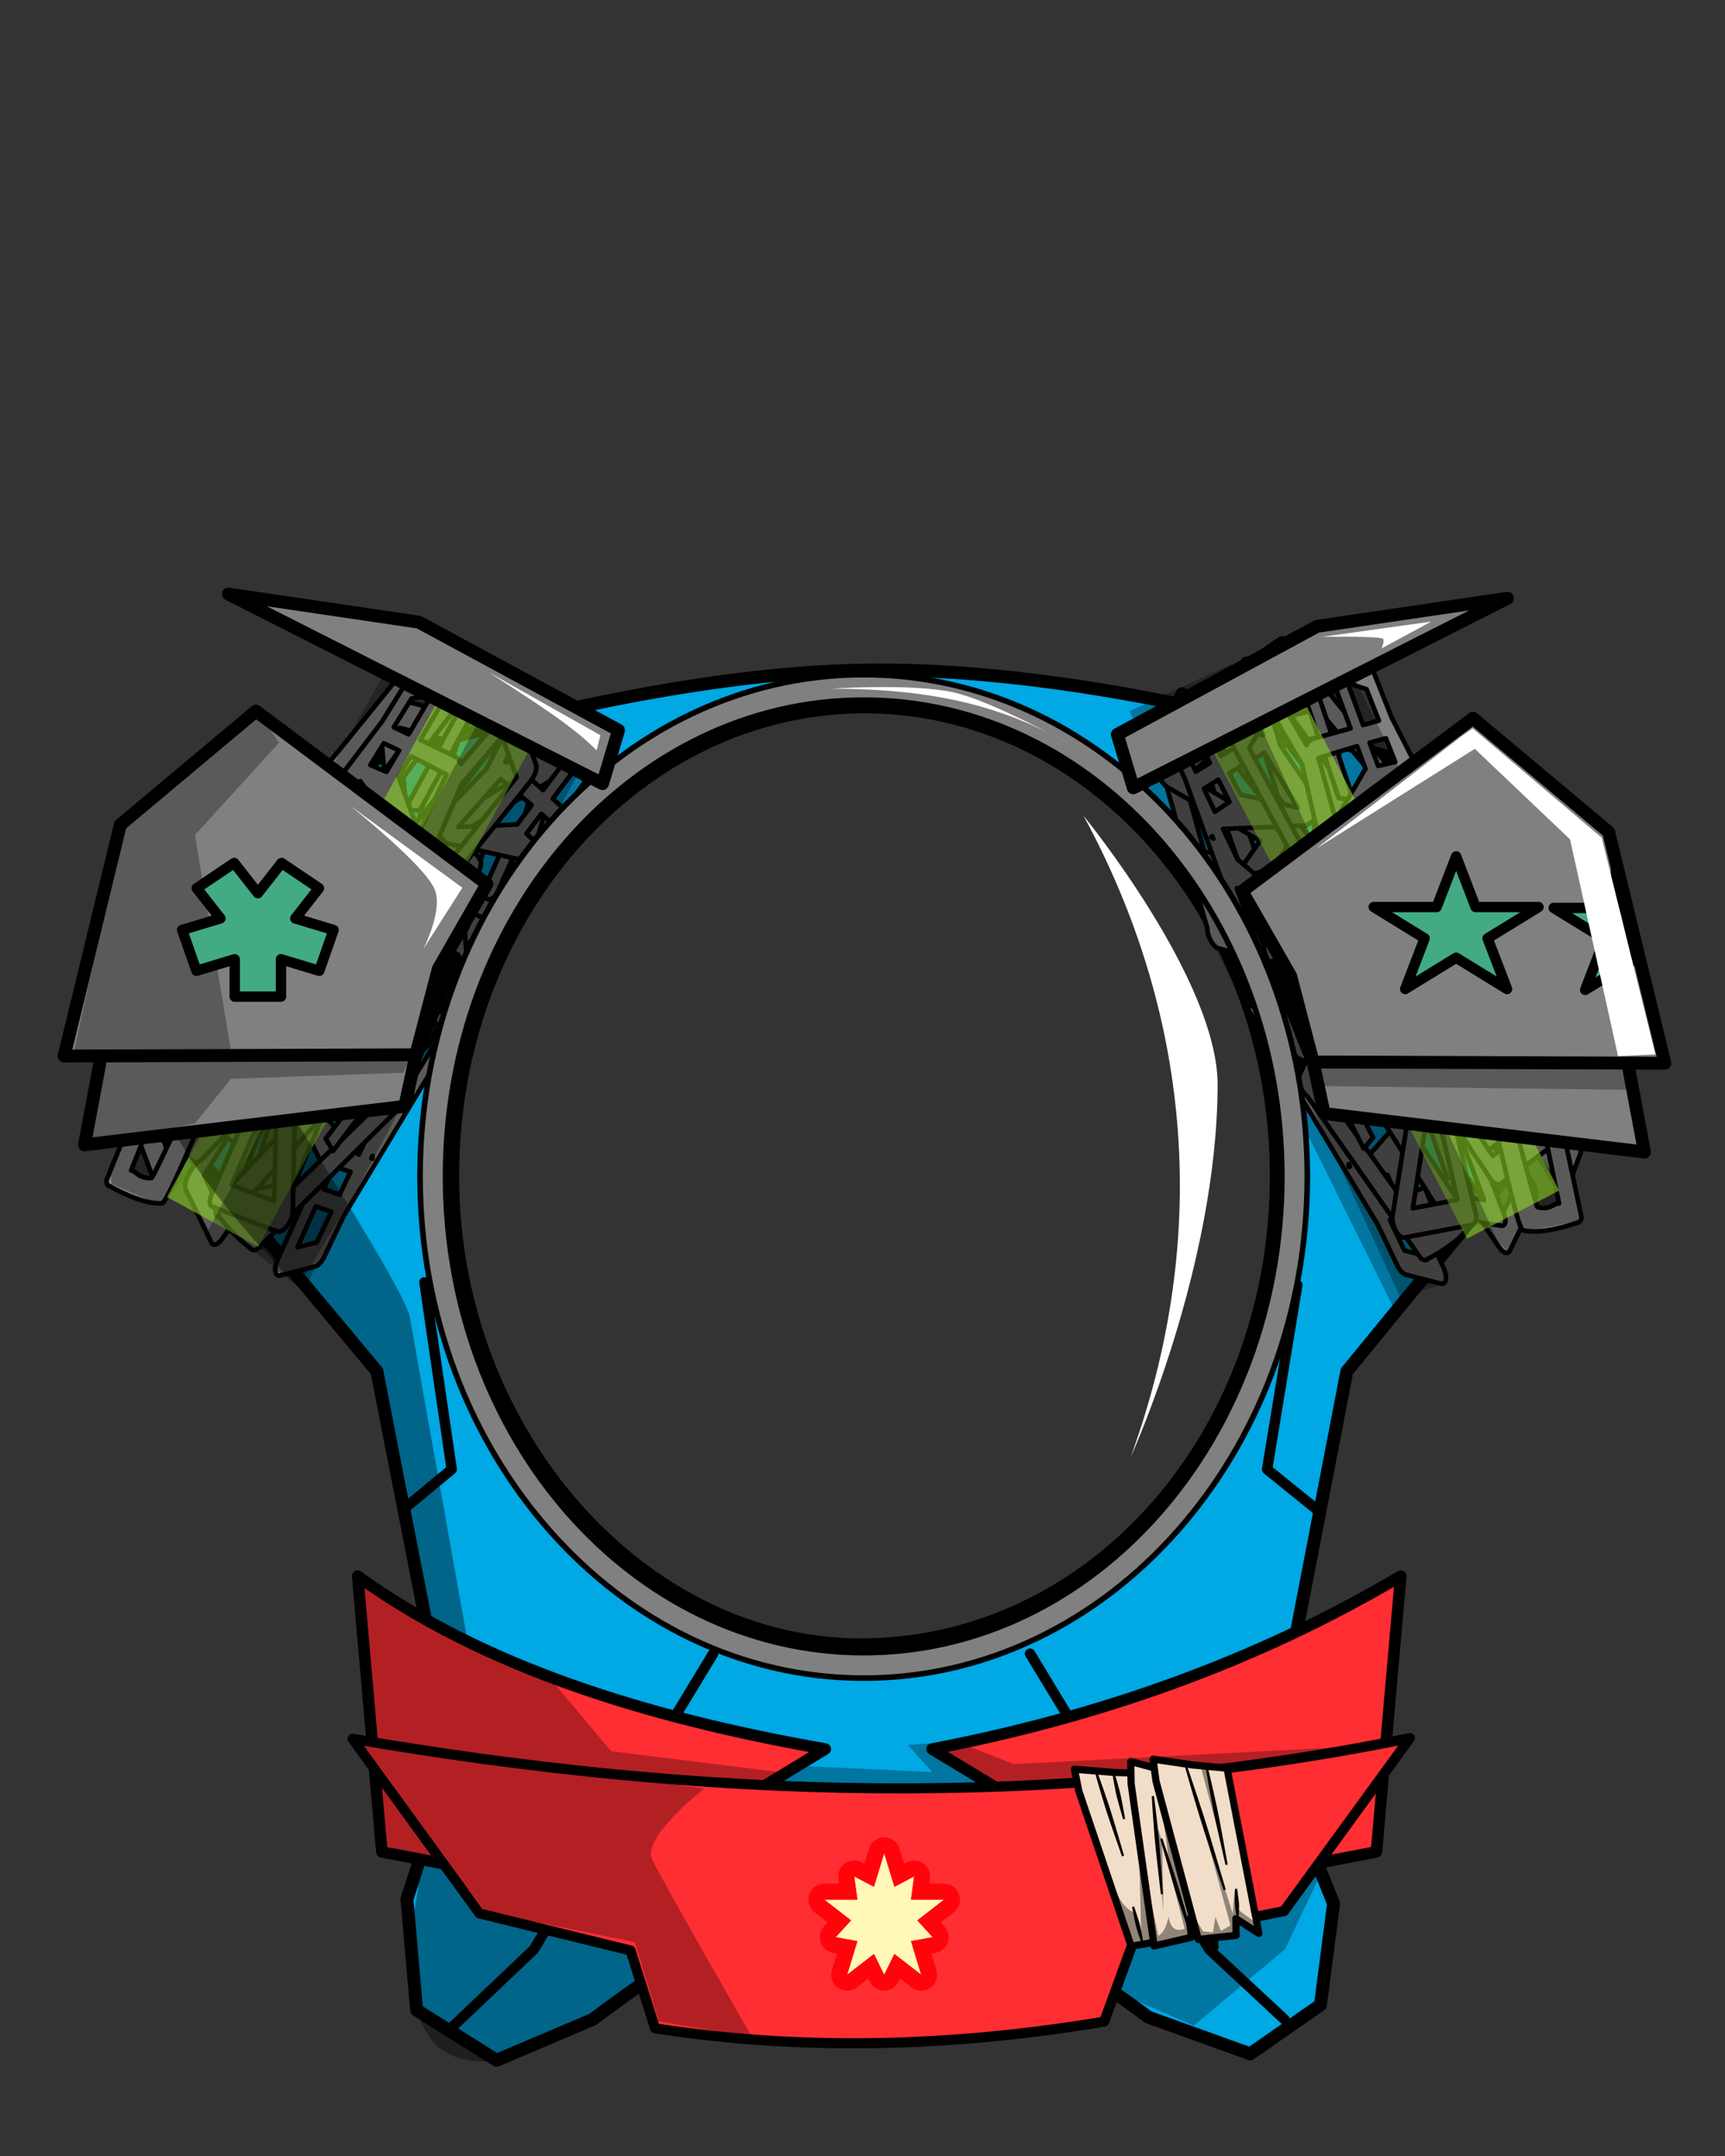<svg width="2160" height="2700" viewBox="0 0 2160 2700" fill="none" xmlns="http://www.w3.org/2000/svg">
<rect x="0" y="0" width="2160" height="2700" fill="#333333" stroke="none"/>
<g clip-path="url(#clip0_605_633)">
<path fill-rule="evenodd" clip-rule="evenodd" d="M1083.04 839.159C1452.98 833.551 1894.71 998.692 1894.71 998.692C1894.71 998.692 1925.55 1192.51 1967.92 1325.75C1973.03 1341.82 1960.47 1382.68 1960.47 1382.68L1686.51 1717.3L1594.21 2195.86L1669.89 2383.9L1653.42 2510.9L1565.39 2572.06L1438.14 2526.18C1438.14 2526.18 1179.65 2332.99 1090.4 2335.33C993.136 2337.9 742.367 2528.87 742.367 2528.87L621.895 2580.11L521.662 2517.3L509.592 2378.28L566.564 2201.4L471.911 1717.3L197.518 1387.95C197.518 1387.95 189.246 1363.75 191.345 1353.67C217.181 1229.54 258.762 1021.24 258.762 1021.24C258.762 1021.24 721.076 844.647 1083.04 839.159ZM1082.49 885.247C797.884 885.247 566.82 1148.41 566.82 1472.55C566.82 1796.7 806.41 2062.89 1082.49 2059.86C1371.23 2056.69 1598.17 1796.7 1598.17 1472.55C1598.17 1148.41 1367.1 885.247 1082.49 885.247Z" fill="#00A8E4" stroke="black" stroke-width="16.178" stroke-miterlimit="1.5" stroke-linecap="round" stroke-linejoin="round"/>
<path d="M1652.54 1893.41L1586.64 1840.05L1624.48 1609.12" stroke="black" stroke-width="13" stroke-miterlimit="1.5" stroke-linecap="round" stroke-linejoin="round"/>
<path d="M505.076 1890.22L565.625 1840.05L531.446 1605.96" stroke="black" stroke-width="13" stroke-miterlimit="1.5" stroke-linecap="round" stroke-linejoin="round"/>
<path d="M1608.26 2528.87L1514.45 2441.55L1289.78 2070.91" stroke="black" stroke-width="13" stroke-miterlimit="1.5" stroke-linecap="round" stroke-linejoin="round"/>
<path d="M566.05 2538.72L668.289 2441.55L892.959 2070.91" stroke="black" stroke-width="13" stroke-miterlimit="1.5" stroke-linecap="round" stroke-linejoin="round"/>
<path fill-rule="evenodd" clip-rule="evenodd" d="M496.102 1385.7L569.331 1266.48C564.72 1264.62 561.312 1260.89 560.344 1256.67C559.377 1252.45 560.997 1248.35 564.611 1245.86L594.312 1250.71L430.335 1522.97L405.711 1574.36C402.772 1580.49 398.486 1585.06 394.782 1586.01L350.848 1597.24C347.762 1598.02 345.517 1596.18 344.85 1592.3C344.181 1588.43 345.176 1583.02 347.511 1577.84L380.171 1505.35L336.197 1489.91C331.495 1488.26 327.912 1484.7 326.672 1480.57L278.262 1551.36C275.815 1554.94 273.005 1557.44 270.459 1558.31C267.913 1559.17 265.838 1558.33 264.695 1555.97L232.882 1490.35C230.617 1485.69 232.506 1476.34 237.206 1468.96L318.417 1341.66L328.225 1357.58L255.361 1471.8L278.829 1520.21L322.813 1455.88L347.694 1374.04C347.088 1370.07 360.276 1361.14 364.735 1362.5L380.26 1367.23L449.278 1445.87L467.577 1407.68L468.338 1380.16L359.873 1306C356.812 1303.91 354.707 1300.93 354.021 1297.73C353.336 1294.53 354.126 1291.37 356.221 1288.95L414.45 1221.6C418.598 1216.79 426.717 1216.05 433.022 1219.88L529.43 1278.58L582.512 1167.8C585.747 1161.04 590.583 1156.25 594.451 1155.98L622.285 1146.56L682.271 930.291C676.152 930.595 672.124 920.714 655.681 923.738C653.257 924.183 596.242 1097.12 592.392 1100.75C587.01 1105.82 501.136 1224.52 501.136 1224.52C498.383 1228.85 495.083 1231.82 492.189 1232.54C489.293 1233.28 487.133 1231.69 486.337 1228.25L476.913 1187.44C476.022 1183.6 476.952 1177.95 479.369 1172.52L555.12 925.889L500.077 911.406L510.644 1038.1C511.307 1042.86 509.61 1049.6 506.296 1055.35C502.988 1061.09 498.676 1064.78 495.275 1064.78L441.169 1064.74L321.194 1299.18C318.449 1304.54 314.7 1308.57 311.32 1309.78C307.941 1311 305.426 1309.22 304.695 1305.11L291.244 1229.29C290.373 1224.38 292.204 1217.1 295.829 1211.06L433.524 981.689L444.286 996.068L312.627 1215.38L321.162 1263.48L433.725 1043.53C437.082 1036.97 441.86 1032.54 445.589 1032.55L486.834 1032.58L475.521 900.528C474.816 895.489 476.768 888.25 480.424 882.35C484.078 876.449 488.674 873.118 491.964 873.985L576.481 896.224C578.686 896.805 580.046 899.214 580.234 902.871C580.422 906.529 579.42 911.104 577.47 915.493L498.038 1170.4L502.79 1190.95C517.892 1168.03 545.632 1115.83 569.104 1087.2C586.478 1066.01 630.399 895.308 639.473 893.637C665.171 888.908 706.788 907.921 706.788 907.921C709.653 907.94 711.453 910.589 711.605 915L643.425 1152.5C643.592 1157.33 641.737 1163.57 638.59 1168.78C635.441 1173.99 631.494 1177.36 628.272 1177.59L590.971 1187.69L496.102 1385.7ZM519.099 1300.15L430.031 1245.93L387.078 1295.62L488.16 1364.73L519.099 1300.15ZM464.977 1450.67L466.377 1451.09L466.473 1447.54L464.977 1450.67ZM417.945 1460.96L405.23 1489.18L425.179 1496.18L438.98 1467.37L417.945 1460.96ZM389.887 1483.79L402.322 1456.19L369.65 1389.88L342.703 1465.64L389.887 1483.79ZM414.93 1517.56L395.513 1510.74L372.455 1561.92L396.641 1555.74L414.93 1517.56Z" fill="#808080" stroke="black" stroke-width="5.852" stroke-miterlimit="2" stroke-linejoin="round"/>
<path fill-rule="evenodd" clip-rule="evenodd" d="M282.716 1237.37L338.461 1109.04C342.635 1111.75 347.638 1112.41 351.656 1110.78C355.665 1109.16 358.101 1105.48 358.065 1101.09L337.076 1079.53L207.903 1369.92L179.899 1419.55C176.556 1425.47 175.266 1431.6 176.616 1435.18L192.583 1477.62C193.708 1480.6 196.505 1481.38 200.066 1479.71C203.623 1478.04 207.486 1474.12 210.396 1469.24L251.089 1400.94L288.938 1428.13C292.985 1431.04 297.962 1431.93 302.056 1430.58L271.776 1510.82C270.247 1514.87 269.804 1518.61 270.555 1521.19C271.305 1523.78 273.18 1525 275.771 1524.58L347.777 1513.05C352.901 1512.24 359.481 1505.33 362.829 1497.25L420.628 1357.75L401.96 1358.84L350.101 1484L296.983 1492.5L324.496 1419.6L377.313 1352.31C380.911 1350.54 380.68 1334.61 377.01 1331.73L364.235 1321.72L260.236 1310.22L281.054 1273.33L303.172 1256.94L426.099 1303.34C429.567 1304.65 433.215 1304.67 436.229 1303.4C439.243 1302.13 441.378 1299.67 442.163 1296.57L463.998 1210.25C465.557 1204.1 461.513 1197.02 454.759 1194.05L351.41 1148.67L411.788 1041.69C415.475 1035.16 416.626 1028.46 414.632 1025.13L406.403 996.923L549.273 823.838C552.53 829.027 562.937 826.667 569.88 841.876C570.905 844.117 461.845 989.937 461.078 995.171C460.001 1002.49 411.931 1140.88 411.931 1140.88C409.957 1145.62 409.418 1150.02 410.48 1152.81C411.538 1155.61 414.077 1156.47 417.356 1155.15L456.197 1139.49C459.855 1138.02 463.95 1134.02 467.021 1128.92L625.739 925.523L669.149 962.334L559.262 1026.27C554.983 1028.45 550.432 1033.71 547.615 1039.72C544.806 1045.72 544.251 1051.37 546.204 1054.15L577.239 1098.47L453.853 1331.13C451.03 1336.46 449.877 1341.84 450.819 1345.3C451.762 1348.77 454.659 1349.81 458.447 1348.05L528.29 1315.63C532.815 1313.53 537.733 1307.86 540.603 1301.43L649.684 1057.15L631.733 1056.57L527.435 1290.14L483.126 1310.7L598.887 1092.42C602.34 1085.91 603.229 1079.46 601.089 1076.4L577.426 1042.62L692.135 976.226C696.669 973.916 701.482 968.169 704.224 961.792C706.965 955.416 707.062 949.741 704.467 947.541L637.812 891.018C636.072 889.543 633.318 889.809 630.213 891.751C627.108 893.693 623.933 897.136 621.454 901.249L458.057 1112.41L438.494 1120.29C448.628 1094.78 475.508 1042.14 485.521 1006.5C492.939 980.111 607.667 846.304 603.837 837.91C592.988 814.14 553.559 790.927 553.559 790.927C551.901 788.59 548.699 788.634 544.997 791.036L389.422 983.001C385.364 985.634 381.316 990.728 378.851 996.291C376.382 1001.86 375.881 1007.03 377.538 1009.8L390.641 1046.15L282.716 1237.37ZM339.658 1169.5L435.124 1211.43L419.02 1275.1L304.459 1231.86L339.658 1169.5ZM247.311 1300.1L246.164 1299.19L249.017 1297.08L247.311 1300.1ZM265.827 1344.54L249.983 1371.13L232.814 1358.8L248.515 1330.98L265.827 1344.54ZM263.194 1380.62L278.688 1354.61L351.749 1343.39L305.101 1408.89L263.194 1380.62ZM221.167 1379.44L237.879 1391.45L209.15 1439.67L200.353 1416.31L221.167 1379.44Z" fill="#808080" stroke="black" stroke-width="5.852" stroke-miterlimit="2" stroke-linejoin="round"/>
<path fill-rule="evenodd" clip-rule="evenodd" d="M630.978 1148.63L561.761 1270.23C557.903 1267.08 553 1265.89 548.831 1267.08C544.67 1268.26 541.853 1271.66 541.417 1276.02L559.967 1299.72L719.607 1024.89L752.783 978.561C756.744 973.031 758.686 967.073 757.728 963.373L746.416 919.46C745.617 916.377 742.921 915.296 739.2 916.581C735.484 917.859 731.223 921.336 727.805 925.878L680.005 989.411L645.299 958.307C641.587 954.981 636.735 953.559 632.52 954.461L671.25 877.941C673.206 874.073 674.049 870.404 673.58 867.756C673.111 865.109 671.378 863.694 668.757 863.83L595.93 867.55C590.747 867.812 583.462 873.972 579.266 881.64L506.806 1014.12L525.483 1015.05L590.496 896.184L644.22 893.44L609.03 962.965L549.285 1024.19C545.517 1025.56 544.035 1041.43 547.374 1044.68L558.999 1056.01L661.16 1078.62L636.497 1113.05L612.745 1126.97L495.518 1067.63C492.211 1065.95 488.586 1065.54 485.453 1066.48C482.32 1067.42 479.933 1069.63 478.819 1072.64L447.831 1156.11C445.621 1162.05 448.88 1169.53 455.276 1173.21L553.148 1229.43L481.619 1329.3C477.253 1335.39 475.387 1341.94 477.012 1345.46L482.162 1374.39L321.513 1531.11C318.832 1525.6 308.232 1526.83 302.964 1510.97C302.187 1508.63 426.289 1375.38 427.615 1370.25C429.472 1363.09 492.14 1230.67 492.14 1230.67C494.612 1226.17 495.621 1221.85 494.865 1218.96C494.114 1216.07 491.682 1214.94 488.28 1215.91L447.981 1227.3C444.186 1228.37 439.685 1231.9 436.084 1236.64L256.421 1421.8L217.219 1380.53L333.343 1328.78C337.832 1327.07 342.921 1322.34 346.368 1316.66C349.806 1311 350.964 1305.44 349.322 1302.46L323.231 1255.06L470.912 1037.01C474.291 1032.03 476.016 1026.8 475.452 1023.25C474.887 1019.71 472.118 1018.36 468.164 1019.7L395.241 1044.42C390.515 1046.03 385.016 1051.14 381.471 1057.22L246.764 1288.36L264.549 1290.87L393.349 1069.86L439.612 1054.18L301.058 1258.75C296.925 1264.86 295.348 1271.17 297.147 1274.44L317.041 1310.57L195.86 1364.25C191.104 1366.06 185.7 1371.26 182.29 1377.3C178.879 1383.35 178.172 1388.98 180.516 1391.45L240.709 1454.81C242.28 1456.46 245.046 1456.49 248.342 1454.89C251.639 1453.3 255.165 1450.22 258.072 1446.39L443.221 1254.02L463.518 1248.29C450.7 1272.56 418.317 1322.01 404.53 1356.37C394.32 1381.8 265.872 1502.5 268.778 1511.26C277.009 1536.06 313.715 1563.37 313.715 1563.37C315.111 1565.88 318.3 1566.18 322.239 1564.19L497.548 1390.06C501.865 1387.87 506.438 1383.24 509.486 1377.98C512.54 1372.71 513.593 1367.63 512.244 1364.69L503.124 1327.14L630.978 1148.63ZM567.071 1209.99L476.665 1158.04L499.52 1096.47L608.769 1151.78L567.071 1209.99ZM672.922 1090.07L673.965 1091.09L670.901 1092.89L672.922 1090.07ZM659.29 1043.9L677.901 1019.16L693.644 1033.27L675.044 1059.24L659.29 1043.9ZM665.786 1008.31L647.587 1032.5L573.743 1035.8L627.161 975.697L665.786 1008.31ZM707.443 1013.99L692.119 1000.26L725.865 955.406L732.1 979.577L707.443 1013.99Z" fill="#808080" stroke="black" stroke-width="5.852" stroke-miterlimit="2" stroke-linejoin="round"/>
<path fill-rule="evenodd" clip-rule="evenodd" d="M398.211 1033.06L312.592 1143.72C316.976 1146.07 319.963 1150.14 320.472 1154.44C320.979 1158.74 318.928 1162.64 315.068 1164.72L286.06 1156.71L478.353 903.657L508.358 855.215C511.939 849.433 516.691 845.349 520.476 844.81L565.362 838.363C568.515 837.915 570.549 839.988 570.795 843.917C571.044 847.839 569.474 853.109 566.595 858.011L526.332 926.569L568.391 946.643C572.889 948.79 576.068 952.722 576.857 956.96L632.596 891.78C635.413 888.487 638.476 886.298 641.101 885.713C643.725 885.127 645.698 886.183 646.58 888.654L671.155 957.311C672.906 962.195 670.022 971.289 664.557 978.111L570.133 1095.95L562.093 1079.07L646.813 973.339L628.684 922.692L578.04 981.914L544.506 1060.61C544.682 1064.62 530.61 1072.09 526.323 1070.25L511.396 1063.88L451.232 978.274L428.934 1014.28L425.219 1041.56L525.084 1126.95C527.902 1129.36 529.675 1132.54 530.013 1135.8C530.351 1139.05 529.225 1142.11 526.882 1144.29L461.75 1204.99C457.11 1209.32 448.958 1209.19 443.102 1204.7L353.562 1135.98L288.88 1240.41C284.937 1246.79 279.614 1251.03 275.739 1250.88L247.054 1257.25L164.168 1465.82C170.284 1466.18 173.227 1476.43 189.9 1475.19C192.358 1475.01 267.632 1309.21 271.849 1306.01C277.746 1301.55 375.881 1192.77 375.881 1192.77C379.083 1188.76 382.684 1186.16 385.638 1185.75C388.597 1185.33 390.573 1187.14 390.994 1190.65L395.978 1232.23C396.451 1236.15 394.919 1241.66 391.932 1246.81L290.109 1483.86L343.276 1504.18L346.39 1377.09C346.241 1372.28 348.654 1365.77 352.567 1360.4C356.473 1355.05 361.156 1351.84 364.537 1352.21L418.326 1358.07L562.806 1137.89C566.111 1132.85 570.271 1129.25 573.762 1128.4C577.252 1127.56 579.561 1129.6 579.847 1133.76L585.069 1210.59C585.408 1215.57 582.804 1222.61 578.551 1228.22L416.999 1441.46L407.845 1426.01L562.315 1222.12L559 1173.38L423.447 1379.96C419.403 1386.12 414.178 1390 410.47 1389.6L369.468 1385.13L366.521 1517.64C366.68 1522.72 363.961 1529.71 359.693 1535.18C355.425 1540.66 350.498 1543.47 347.32 1542.26L265.683 1511.06C263.553 1510.25 262.46 1507.71 262.667 1504.05C262.873 1500.39 264.361 1495.95 266.772 1491.8L373.143 1246.91L370.628 1225.97C353.149 1247.13 319.96 1296.04 293.546 1321.98C273.995 1341.19 211.979 1506.18 202.778 1506.86C176.721 1508.8 137.388 1485.43 137.388 1485.43C134.542 1485.1 133.038 1482.27 133.361 1477.87L226.675 1249.08C227.028 1244.25 229.543 1238.25 233.231 1233.41C236.923 1228.57 241.209 1225.64 244.438 1225.76L282.607 1219.73L398.211 1033.06ZM366.152 1115.65L448.875 1179.12L496.92 1134.35L403.853 1054.77L366.152 1115.65ZM436.14 971.819L434.792 971.251L434.315 974.768L436.14 971.819ZM484.004 966.645L499.68 939.952L480.6 930.847L463.782 958.004L484.004 966.645ZM514.355 946.962L499.025 973.065L524.38 1042.5L559.314 970.074L514.355 946.962ZM493.087 910.695L511.658 919.559L540.084 871.158L515.374 874.699L493.087 910.695Z" fill="#808080" stroke="black" stroke-width="5.852" stroke-miterlimit="2" stroke-linejoin="round"/>
<path fill-rule="evenodd" clip-rule="evenodd" d="M1659.19 1396.05L1585.96 1276.83C1590.57 1274.96 1593.98 1271.24 1594.95 1267.01C1595.92 1262.8 1594.3 1258.69 1590.68 1256.21L1560.98 1261.05L1724.96 1533.32L1749.58 1584.7C1752.52 1590.84 1756.81 1595.41 1760.51 1596.35L1804.44 1607.58C1807.53 1608.37 1809.78 1606.53 1810.44 1602.65C1811.11 1598.77 1810.12 1593.37 1807.78 1588.18L1775.12 1515.69L1819.1 1500.26C1823.8 1498.61 1827.38 1495.04 1828.62 1490.91L1877.03 1561.7C1879.48 1565.28 1882.29 1567.79 1884.83 1568.65C1887.38 1569.52 1889.45 1568.68 1890.6 1566.32L1922.41 1500.7C1924.68 1496.03 1922.79 1486.68 1918.09 1479.31L1836.88 1352L1827.07 1367.92L1899.93 1482.15L1876.46 1530.55L1832.48 1466.23L1807.6 1384.39C1808.2 1380.42 1795.02 1371.48 1790.56 1372.84L1775.03 1377.57L1706.02 1456.22L1687.72 1418.02L1686.96 1390.5L1795.42 1316.34C1798.48 1314.25 1800.59 1311.27 1801.27 1308.07C1801.96 1304.87 1801.17 1301.72 1799.07 1299.29L1740.84 1231.94C1736.7 1227.14 1728.58 1226.4 1722.27 1230.23L1625.86 1288.93L1572.78 1178.14C1569.55 1171.38 1564.71 1166.59 1560.84 1166.32L1533.01 1156.9L1473.02 940.635C1479.14 940.939 1483.17 931.058 1499.61 934.082C1502.04 934.527 1559.05 1107.46 1562.9 1111.09C1568.28 1116.17 1654.16 1234.86 1654.16 1234.86C1656.91 1239.2 1660.21 1242.16 1663.1 1242.89C1666 1243.62 1668.16 1242.03 1668.96 1238.59L1678.38 1197.79C1679.27 1193.94 1678.34 1188.3 1675.92 1182.86L1600.17 936.233L1655.22 921.75L1644.65 1048.44C1643.99 1053.2 1645.68 1059.94 1649 1065.7C1652.31 1071.44 1656.62 1075.13 1660.02 1075.12L1714.12 1075.08L1834.1 1309.52C1836.84 1314.88 1840.59 1318.91 1843.97 1320.13C1847.35 1321.34 1849.87 1319.56 1850.6 1315.45L1864.05 1239.63C1864.92 1234.72 1863.09 1227.44 1859.46 1221.4L1721.77 992.033L1711.01 1006.41L1842.67 1225.73L1834.13 1273.82L1721.57 1053.87C1718.21 1047.31 1713.43 1042.89 1709.7 1042.89L1668.46 1042.93L1679.77 910.872C1680.48 905.832 1678.52 898.594 1674.87 892.694C1671.21 886.793 1666.62 883.462 1663.33 884.328L1578.81 906.567C1576.61 907.148 1575.25 909.557 1575.06 913.215C1574.87 916.873 1575.87 921.447 1577.82 925.836L1657.25 1180.75L1652.5 1201.29C1637.4 1178.37 1609.66 1126.18 1586.19 1097.55C1568.82 1076.35 1524.89 905.651 1515.82 903.98C1490.12 899.251 1448.5 918.264 1448.5 918.264C1445.64 918.283 1443.84 920.933 1443.69 925.344L1511.87 1162.84C1511.7 1167.68 1513.56 1173.91 1516.7 1179.12C1519.85 1184.34 1523.8 1187.71 1527.02 1187.94L1564.32 1198.03L1659.19 1396.05ZM1636.19 1310.49L1725.26 1256.28L1768.22 1305.96L1667.13 1375.07L1636.19 1310.49ZM1690.32 1461.01L1688.92 1461.43L1688.82 1457.88L1690.32 1461.01ZM1737.35 1471.3L1750.06 1499.52L1730.11 1506.52L1716.31 1477.72L1737.35 1471.3ZM1765.41 1494.13L1752.97 1466.53L1785.64 1400.23L1812.59 1475.99L1765.41 1494.13ZM1740.36 1527.9L1759.78 1521.09L1782.84 1572.26L1758.65 1566.09L1740.36 1527.9Z" fill="#808080" stroke="black" stroke-width="5.852" stroke-miterlimit="2" stroke-linejoin="round"/>
<path fill-rule="evenodd" clip-rule="evenodd" d="M1872.58 1247.71L1816.83 1119.38C1812.66 1122.09 1807.66 1122.75 1803.64 1121.13C1799.63 1119.5 1797.19 1115.82 1797.23 1111.44L1818.22 1089.87L1947.39 1380.27L1975.39 1429.89C1978.74 1435.82 1980.03 1441.95 1978.68 1445.52L1962.71 1487.97C1961.58 1490.94 1958.79 1491.73 1955.23 1490.05C1951.67 1488.38 1947.81 1484.47 1944.9 1479.58L1904.2 1411.28L1866.36 1438.47C1862.31 1441.38 1857.33 1442.27 1853.24 1440.93L1883.52 1521.16C1885.05 1525.22 1885.49 1528.96 1884.74 1531.54C1883.99 1534.12 1882.11 1535.34 1879.52 1534.93L1807.52 1523.4C1802.39 1522.58 1795.81 1515.67 1792.46 1507.6L1734.66 1368.1L1753.33 1369.18L1805.19 1494.35L1858.31 1502.85L1830.8 1429.94L1777.98 1362.66C1774.38 1360.88 1774.61 1344.95 1778.28 1342.08L1791.06 1332.06L1895.06 1320.56L1874.24 1283.68L1852.12 1267.29L1729.19 1313.69C1725.73 1315 1722.08 1315.02 1719.06 1313.75C1716.05 1312.47 1713.92 1310.02 1713.13 1306.91L1691.29 1220.6C1689.74 1214.44 1693.78 1207.36 1700.53 1204.39L1803.88 1159.02L1743.5 1052.03C1739.82 1045.51 1738.67 1038.8 1740.66 1035.48L1748.89 1007.27L1606.02 834.184C1602.76 839.373 1592.36 837.013 1585.41 852.222C1584.39 854.463 1693.45 1000.28 1694.22 1005.52C1695.29 1012.84 1743.36 1151.23 1743.36 1151.23C1745.34 1155.97 1745.87 1160.37 1744.81 1163.16C1743.75 1165.95 1741.22 1166.81 1737.94 1165.49L1699.1 1149.83C1695.44 1148.36 1691.34 1144.37 1688.27 1139.27L1529.55 935.868L1486.14 972.68L1596.03 1036.62C1600.31 1038.8 1604.86 1044.05 1607.68 1050.06C1610.49 1056.07 1611.04 1061.71 1609.09 1064.5L1578.05 1108.82L1701.44 1341.48C1704.26 1346.8 1705.42 1352.18 1704.47 1355.65C1703.53 1359.11 1700.63 1360.15 1696.85 1358.4L1627 1325.98C1622.48 1323.88 1617.56 1318.2 1614.69 1311.77L1505.61 1067.5L1523.56 1066.92L1627.86 1300.48L1672.17 1321.05L1556.41 1102.77C1552.95 1096.26 1552.06 1089.8 1554.2 1086.75L1577.87 1052.97L1463.16 986.572C1458.62 984.262 1453.81 978.515 1451.07 972.138C1448.33 965.761 1448.23 960.087 1450.83 957.886L1517.48 901.364C1519.22 899.889 1521.97 900.155 1525.08 902.097C1528.19 904.039 1531.36 907.481 1533.84 911.595L1697.24 1122.76L1716.8 1130.64C1706.66 1105.12 1679.78 1052.48 1669.77 1016.84C1662.35 990.457 1547.63 856.65 1551.46 848.256C1562.31 824.486 1601.73 801.273 1601.73 801.273C1603.39 798.936 1606.59 798.979 1610.3 801.382L1765.87 993.347C1769.93 995.98 1773.98 1001.07 1776.44 1006.64C1778.91 1012.21 1779.41 1017.37 1777.76 1020.15L1764.65 1056.5L1872.58 1247.71ZM1815.64 1179.84L1720.17 1221.77L1736.27 1285.44L1850.83 1242.2L1815.64 1179.84ZM1907.98 1310.45L1909.13 1309.54L1906.28 1307.43L1907.98 1310.45ZM1889.47 1354.89L1905.31 1381.48L1922.48 1369.14L1906.78 1341.32L1889.47 1354.89ZM1892.1 1390.96L1876.61 1364.96L1803.54 1353.74L1850.19 1419.24L1892.1 1390.96ZM1934.13 1389.79L1917.41 1401.8L1946.14 1450.02L1954.94 1426.66L1934.13 1389.79Z" fill="#808080" stroke="black" stroke-width="5.852" stroke-miterlimit="2" stroke-linejoin="round"/>
<path fill-rule="evenodd" clip-rule="evenodd" d="M1548.83 1112.3L1595.44 1244.22C1599.8 1241.81 1604.83 1241.5 1608.73 1243.4C1612.61 1245.31 1614.78 1249.15 1614.44 1253.52L1591.99 1273.56L1483.5 974.822L1459.04 923.355C1456.12 917.212 1455.26 911.004 1456.86 907.532L1475.77 866.313C1477.1 863.42 1479.94 862.834 1483.38 864.756C1486.81 866.672 1490.39 870.847 1492.95 875.923L1528.75 946.911L1568.41 922.438C1572.65 919.822 1577.68 919.28 1581.67 920.914L1557.09 838.749C1555.85 834.596 1555.67 830.836 1556.6 828.313C1557.53 825.79 1559.49 824.704 1562.04 825.301L1633.06 841.848C1638.12 843.023 1644.2 850.374 1646.97 858.664L1694.84 1001.88L1676.3 999.486L1633.34 870.992L1580.95 858.786L1603.29 933.44L1651.26 1004.27C1654.72 1006.29 1653.37 1022.16 1649.51 1024.78L1636.06 1033.87L1531.51 1038.05L1549.7 1076.3L1570.61 1094.2L1696.49 1056.54C1700.04 1055.47 1703.68 1055.71 1706.6 1057.19C1709.51 1058.67 1711.47 1061.27 1712.04 1064.42L1727.77 1152.06C1728.89 1158.3 1724.36 1165.08 1717.41 1167.57L1611.14 1205.59L1663.87 1316.54C1667.09 1323.31 1667.77 1330.08 1665.54 1333.26L1655.36 1360.82L1785.74 1543.5C1789.35 1538.55 1799.57 1541.63 1807.56 1526.95C1808.74 1524.78 1710.17 1371.68 1709.77 1366.4C1709.21 1359.02 1670.96 1217.6 1670.96 1217.6C1669.33 1212.74 1669.1 1208.31 1670.35 1205.6C1671.6 1202.89 1674.2 1202.21 1677.38 1203.75L1715.02 1222.1C1718.57 1223.82 1722.37 1228.1 1725.08 1233.39L1869.15 1447.42L1915.03 1413.75L1809.9 1342.26C1805.78 1339.78 1801.61 1334.23 1799.22 1328.03C1796.84 1321.85 1796.68 1316.17 1798.83 1313.53L1832.89 1271.5L1726.12 1030.76C1723.68 1025.25 1722.91 1019.8 1724.09 1016.41C1725.27 1013.02 1728.24 1012.19 1731.89 1014.2L1799.29 1051.44C1803.66 1053.85 1808.16 1059.86 1810.58 1066.47L1902.26 1317.8L1884.31 1317.12L1796.65 1076.81L1753.89 1053.19L1854.06 1279.05C1857.05 1285.79 1857.48 1292.29 1855.14 1295.18L1829.16 1327.22L1938.93 1401.5C1943.3 1404.12 1947.69 1410.19 1949.98 1416.75C1952.27 1423.3 1951.97 1428.97 1949.22 1430.98L1878.77 1482.69C1876.93 1484.04 1874.2 1483.58 1871.24 1481.43C1868.28 1479.27 1865.36 1475.61 1863.17 1471.34L1714.98 1249.24L1696.02 1240.01C1704.34 1266.17 1727.46 1320.56 1734.95 1356.82C1740.5 1383.66 1845.57 1525.18 1841.16 1533.28C1828.67 1556.24 1787.71 1576.63 1787.71 1576.63C1785.89 1578.84 1782.7 1578.57 1779.17 1575.92L1637.44 1373.52C1633.58 1370.61 1629.9 1365.24 1627.83 1359.52C1625.76 1353.79 1625.62 1348.6 1627.47 1345.95L1643.09 1310.61L1548.83 1112.3ZM1600.87 1183.99L1699.05 1148.86L1687.45 1084.22L1570.14 1119.32L1600.87 1183.99ZM1517.91 1047.23L1516.7 1048.06L1519.4 1050.37L1517.91 1047.23ZM1539.5 1004.2L1525.56 976.563L1507.57 987.666L1521.28 1016.52L1539.5 1004.2ZM1539.4 968.028L1553.03 995.056L1625.13 1011.37L1583.19 942.763L1539.4 968.028ZM1497.4 966.251L1514.91 955.446L1489.63 905.328L1479.22 928.015L1497.4 966.251Z" fill="#808080" stroke="black" stroke-width="5.852" stroke-miterlimit="2" stroke-linejoin="round"/>
<path fill-rule="evenodd" clip-rule="evenodd" d="M1798.37 1039.72L1863.06 1163.78C1858.33 1165.32 1854.67 1168.8 1853.41 1172.94C1852.15 1177.08 1853.48 1181.29 1856.91 1184.02L1886.87 1181.27L1742.39 898.181L1721.43 845.194C1718.93 838.87 1714.97 834.009 1711.34 832.809L1668.31 818.522C1665.28 817.524 1662.91 819.204 1661.98 823.027C1661.04 826.843 1661.65 832.308 1663.62 837.642L1691.11 912.242L1646.17 924.558C1641.36 925.875 1637.53 929.183 1636.01 933.215L1592.68 859.201C1590.49 855.461 1587.86 852.765 1585.38 851.724C1582.91 850.683 1580.78 851.373 1579.47 853.649L1543.14 916.875C1540.55 921.373 1541.78 930.833 1545.95 938.515L1618.03 1071.2L1628.93 1056.01L1564.26 936.957L1591.06 890.316L1630.43 957.565L1649.51 1040.95C1648.63 1044.87 1661.16 1054.71 1665.7 1053.66L1681.52 1050.03L1755.88 976.419L1771.46 1015.8L1770.29 1043.31L1656.89 1109.68C1653.69 1111.55 1651.38 1114.38 1650.47 1117.52C1649.56 1120.66 1650.13 1123.87 1652.05 1126.43L1705.41 1197.7C1709.21 1202.78 1717.26 1204.09 1723.82 1200.71L1824.11 1148.92L1869.29 1263.15C1872.04 1270.12 1876.53 1275.24 1880.37 1275.78L1907.48 1287.12L1952.15 1507.07C1946.07 1506.34 1941.36 1515.91 1925.17 1511.74C1922.78 1511.13 1878.03 1334.62 1874.44 1330.73C1869.43 1325.29 1792.09 1200.86 1792.09 1200.86C1789.65 1196.35 1786.56 1193.16 1783.73 1192.23C1780.89 1191.3 1778.63 1192.73 1777.59 1196.11L1765.33 1236.15C1764.17 1239.92 1764.7 1245.62 1766.73 1251.21L1825.01 1502.54L1769.08 1513.13L1788.51 1387.49C1789.5 1382.79 1788.28 1375.95 1785.38 1369.98C1782.48 1364.02 1778.44 1360.03 1775.05 1359.8L1721.07 1356.04L1617.83 1113.77C1615.46 1108.23 1612.01 1103.95 1608.72 1102.5C1605.43 1101.06 1602.8 1102.65 1601.78 1106.7L1583.05 1181.39C1581.84 1186.23 1583.15 1193.62 1586.35 1199.9L1707.62 1438.36L1719.36 1424.77L1603.41 1196.76L1615.29 1149.38L1712.16 1376.68C1715.05 1383.46 1719.5 1388.21 1723.22 1388.47L1764.37 1391.32L1743.82 1522.26C1742.77 1527.24 1744.21 1534.6 1747.44 1540.74C1750.67 1546.88 1755.02 1550.53 1758.37 1549.89L1844.23 1533.63C1846.47 1533.21 1848 1530.9 1848.44 1527.27C1848.89 1523.63 1848.21 1519 1846.57 1514.48L1785.21 1254.63L1791.39 1234.47C1804.85 1258.39 1828.86 1312.4 1850.26 1342.61C1866.11 1364.97 1897.95 1538.33 1906.89 1540.63C1932.19 1547.15 1975.04 1531.1 1975.04 1531.1C1977.9 1531.28 1979.88 1528.77 1980.34 1524.38L1928.98 1282.68C1929.49 1277.87 1928.07 1271.52 1925.3 1266.1C1922.52 1260.68 1918.82 1257.04 1915.62 1256.59L1879.12 1243.9L1798.37 1039.72ZM1815.31 1126.68L1722.66 1174.52L1683.3 1121.95L1788.98 1060.09L1815.31 1126.68ZM1771.88 972.737L1773.3 972.416L1773.15 975.962L1771.88 972.737ZM1725.68 959.175L1714.98 930.13L1735.37 924.545L1747.11 954.249L1725.68 959.175ZM1699.29 934.433L1709.76 962.836L1672.52 1026.69L1650.95 949.225L1699.29 934.433ZM1726.64 902.501L1706.8 907.94L1687.38 855.272L1711.08 863.129L1726.64 902.501Z" fill="#808080" stroke="black" stroke-width="5.852" stroke-miterlimit="2" stroke-linejoin="round"/>
<path fill-rule="evenodd" clip-rule="evenodd" d="M768.297 956.09L506.274 798.168L136.994 1458.29L140.078 1482.82L202.405 1509.95L226.288 1480.48L267.674 1558.46L288.763 1543.24L373.243 1611.56L768.297 956.09Z" fill="black" fill-opacity="0.3"/>
<path d="M619.865 882.014L266.236 1530.24" stroke="#8FD926" stroke-opacity="0.58" stroke-width="130" stroke-miterlimit="1.5" stroke-linejoin="round"/>
<path fill-rule="evenodd" clip-rule="evenodd" d="M741.77 935.074L617.504 869.064L258.52 1544.86L269.258 1556.39L290.985 1542.9L319.959 1566.82L337.418 1562.59L345.986 1591.32L382.786 1610.87L741.77 935.074Z" fill="black" fill-opacity="0.3"/>
<path fill-rule="evenodd" clip-rule="evenodd" d="M1678.68 814.473L1404.75 950.697L1747.04 1641.92L1786.38 1607.07L1808.54 1608.05L1808.27 1581.69L1849.23 1531.83L1887.28 1566.16L1905.78 1542.51L1979.49 1528.64C1968.51 1494.5 1967.7 1462.91 1988.08 1436.65L1678.68 814.473Z" fill="black" fill-opacity="0.3"/>
<path d="M1547.07 854.332L1894.7 1521.03" stroke="#8FD926" stroke-opacity="0.58" stroke-width="130" stroke-miterlimit="1.5" stroke-linejoin="round"/>
<path fill-rule="evenodd" clip-rule="evenodd" d="M1542.24 831.53L1414.42 890.492L1753.31 1624.74L1808.46 1607.69L1807.12 1581.29L1850.73 1529.68L1876.66 1556.49L1542.24 831.53Z" fill="black" fill-opacity="0.3"/>
<path fill-rule="evenodd" clip-rule="evenodd" d="M1081.47 844.879C1387.48 844.879 1636.97 1125.91 1636.97 1473.21C1636.97 1820.51 1387.48 2101.54 1081.47 2101.54C775.466 2101.54 525.963 1820.51 525.963 1473.21C525.963 1125.91 775.466 844.879 1081.47 844.879ZM1081.47 876.776C791.892 876.776 557.86 1144.55 557.86 1473.21C557.86 1801.88 791.892 2069.65 1081.47 2069.65C1371.05 2069.65 1605.08 1801.88 1605.08 1473.21C1605.08 1144.55 1371.05 876.776 1081.47 876.776Z" fill="#808080" stroke="black" stroke-width="7.001" stroke-miterlimit="2" stroke-linejoin="round"/>
<path fill-rule="evenodd" clip-rule="evenodd" d="M812.619 2481.83C812.619 2481.83 809.211 2428.76 758.509 2395.24C733.617 2378.78 648.035 2405.34 641.823 2370.63C622.943 2265.18 518.267 1679.94 513.122 1649.22C507.978 1618.48 374.381 1410.04 374.381 1410.04L271.605 1027.7C271.605 1027.7 169.666 1262.62 201.642 1377.82C233.617 1493.01 475.225 1711.72 475.225 1711.72C539.066 1963.29 562.222 2195.17 510.286 2436.21C504.202 2481.86 525.914 2547.45 552.623 2566.55C616.45 2612.2 732.139 2545.5 812.619 2481.83Z" fill="black" fill-opacity="0.4"/>
<path fill-rule="evenodd" clip-rule="evenodd" d="M1033.39 2190.36C806.927 2150.59 603.895 2086.54 447.828 1973.86L478.144 2319.1L738.238 2369.19L1033.39 2190.36Z" fill="#FF2E33" stroke="black" stroke-width="14.456" stroke-miterlimit="1.5" stroke-linejoin="round"/>
<path fill-rule="evenodd" clip-rule="evenodd" d="M1167.1 2190.36C1373.52 2150.83 1570.41 2082.49 1753.95 1973.86L1723.56 2319.1L1462.9 2369.19L1167.1 2190.36Z" fill="#FF2E33" stroke="black" stroke-width="14.461" stroke-miterlimit="1.5" stroke-linejoin="round"/>
<path fill-rule="evenodd" clip-rule="evenodd" d="M1656.27 2341.19L1609.2 2440.78L1494.74 2536.77L1308.71 2455.76L830.146 2393.81L556.282 2331.4L477.623 2310.13L474.298 2217.8L450.007 1984.03L693.181 2107.23L765.251 2193.09L975.588 2219.2L1003.89 2211.59L1167.3 2219.15L1136.62 2185.18L1198.43 2181.26L1269.15 2209.25L1711.19 2186.49L1544.29 2250.64L1656.27 2341.19Z" fill="black" fill-opacity="0.3"/>
<path fill-rule="evenodd" clip-rule="evenodd" d="M1765.46 2176.66C1310.12 2269.13 871.818 2251.5 441.444 2177.49L600.373 2396.21L789.611 2442.67L820.297 2540.12C1003.43 2568.48 1191.15 2563.79 1382.67 2531.66L1419.23 2431.32L1607.79 2393.3L1765.46 2176.66Z" fill="#FF2E33" stroke="black" stroke-width="12.618" stroke-miterlimit="1.5" stroke-linejoin="round"/>
<path fill-rule="evenodd" clip-rule="evenodd" d="M1107.15 2320.83L1119.97 2362.89L1144.65 2349.89L1140.7 2378.95H1182.15L1148.61 2404.95L1167.83 2425.98L1140.7 2430.94L1153.51 2473L1119.97 2447.01L1107.15 2473L1094.34 2447.01L1060.8 2473L1073.61 2430.94L1046.48 2425.98L1065.7 2404.95L1032.16 2378.95H1073.61L1069.66 2349.89L1094.34 2362.89L1107.15 2320.83Z" fill="#FFF8B8"/>
<path fill-rule="evenodd" clip-rule="evenodd" d="M1126.29 2315L1132.05 2333.93L1135.34 2332.2C1141.97 2328.71 1149.99 2329.21 1156.12 2333.51C1162.26 2337.81 1165.48 2345.17 1164.47 2352.59L1163.6 2358.95H1182.15C1190.7 2358.95 1198.31 2364.39 1201.08 2372.48C1203.84 2380.57 1201.16 2389.53 1194.41 2394.76L1178.01 2407.47L1182.59 2412.49C1187.5 2417.85 1189.11 2425.46 1186.79 2432.36C1184.46 2439.25 1178.58 2444.34 1171.43 2445.65L1166.37 2446.58L1172.64 2467.17C1175.18 2475.5 1172.03 2484.52 1164.86 2489.47C1157.69 2494.41 1148.14 2494.14 1141.26 2488.81L1127.08 2477.82L1125.09 2481.84C1121.73 2488.67 1114.77 2493 1107.15 2493C1099.54 2493 1092.58 2488.67 1089.22 2481.84L1087.23 2477.82L1073.05 2488.81C1066.17 2494.14 1056.62 2494.41 1049.45 2489.47C1042.28 2484.52 1039.13 2475.5 1041.67 2467.17L1047.95 2446.58L1042.88 2445.65C1035.73 2444.34 1029.85 2439.25 1027.53 2432.36C1025.2 2425.46 1026.81 2417.85 1031.72 2412.49L1036.3 2407.47L1019.91 2394.76C1013.14 2389.53 1010.46 2380.57 1013.23 2372.48C1016 2364.39 1023.61 2358.95 1032.16 2358.95H1050.71L1049.84 2352.59C1048.83 2345.17 1052.05 2337.81 1058.19 2333.51C1064.32 2329.21 1072.34 2328.71 1078.97 2332.2L1082.26 2333.93L1088.02 2315C1090.59 2306.58 1098.35 2300.83 1107.15 2300.83C1115.96 2300.83 1123.72 2306.58 1126.29 2315ZM1107.15 2320.83L1094.34 2362.89L1069.66 2349.89L1073.61 2378.95H1032.16L1065.7 2404.95L1046.48 2425.98L1073.61 2430.94L1060.8 2473L1094.34 2447.01L1107.15 2473L1119.97 2447.01L1153.51 2473L1140.7 2430.94L1167.83 2425.98L1148.61 2404.95L1182.15 2378.95H1140.7L1144.65 2349.89L1119.97 2362.89L1107.15 2320.83Z" fill="#FF050B"/>
<path fill-rule="evenodd" clip-rule="evenodd" d="M1350.79 2242.71L1416.42 2437.29L1463.38 2429.18L1453.48 2395.93L1491.67 2424.91L1438.48 2220.94L1395.38 2219.67L1345.35 2215.6L1350.79 2242.71Z" fill="#F2DDC8" stroke="black" stroke-width="9" stroke-miterlimit="1.5" stroke-linecap="square" stroke-linejoin="round"/>
<path fill-rule="evenodd" clip-rule="evenodd" d="M1416.31 2233.62L1445.16 2436.94L1491.91 2426.11L1489.18 2403.07L1521.41 2438.56L1506.51 2228.3L1464.37 2219.15L1415.93 2205.98L1416.31 2233.62Z" fill="#F2DDC8" stroke="black" stroke-width="9" stroke-miterlimit="1.5" stroke-linecap="square" stroke-linejoin="round"/>
<path fill-rule="evenodd" clip-rule="evenodd" d="M1447.5 2230.42L1500.48 2428.81L1547.87 2423.74L1547.52 2402.73L1576.37 2421.3L1536.41 2214.33L1493.48 2210.29L1443.81 2203.01L1447.5 2230.42Z" fill="#F2DDC8" stroke="black" stroke-width="9" stroke-miterlimit="1.5" stroke-linecap="square" stroke-linejoin="round"/>
<path fill-rule="evenodd" clip-rule="evenodd" d="M1510.31 2216.91L1510.03 2215.53L1512.79 2214.97L1513.07 2216.35C1513.07 2216.35 1515.43 2225.93 1518.58 2239.66C1520.18 2246.62 1521.99 2254.65 1523.77 2263.03C1524.75 2267.66 1525.69 2272.39 1526.62 2277.11C1527.55 2281.87 1528.43 2286.62 1529.29 2291.23C1533.56 2314.25 1537 2333.63 1537 2333.63L1537.28 2335.01L1534.52 2335.57L1534.24 2334.19C1534.24 2334.19 1529.81 2315.01 1524.72 2292.16C1523.7 2287.59 1522.66 2282.87 1521.65 2278.12C1520.65 2273.42 1519.66 2268.69 1518.76 2264.06C1517.11 2255.64 1515.63 2247.55 1514.37 2240.52C1511.89 2226.66 1510.31 2216.91 1510.31 2216.91Z" fill="black"/>
<path fill-rule="evenodd" clip-rule="evenodd" d="M1484.29 2214.26L1483.87 2212.92L1486.55 2212.08L1486.97 2213.42C1486.97 2213.42 1491.27 2225.79 1497.18 2243.51C1500.18 2252.51 1503.61 2262.87 1507.07 2273.7C1508.98 2279.67 1510.88 2285.8 1512.75 2291.89C1514.64 2298.05 1516.48 2304.19 1518.25 2310.14C1527.14 2339.91 1534.47 2364.98 1534.47 2364.98L1534.89 2366.33L1532.21 2367.17L1531.79 2365.82C1531.79 2365.82 1523.49 2341.05 1513.81 2311.54C1511.87 2305.64 1509.87 2299.54 1507.91 2293.41C1505.96 2287.34 1504.03 2281.23 1502.19 2275.23C1498.85 2264.36 1495.75 2253.89 1493.08 2244.8C1487.82 2226.87 1484.29 2214.26 1484.29 2214.26Z" fill="black"/>
<path fill-rule="evenodd" clip-rule="evenodd" d="M1551.03 2398.91L1551.1 2400.32L1548.29 2400.46L1548.22 2399.06C1548.22 2399.06 1547.68 2396.46 1547.14 2392.66C1546.86 2390.74 1546.57 2388.55 1546.38 2386.24C1546.28 2384.97 1546.23 2383.67 1546.2 2382.38C1546.17 2381.07 1546.19 2379.76 1546.2 2378.5C1546.29 2372.16 1546.51 2366.86 1546.51 2366.86L1546.44 2365.45L1549.25 2365.31L1549.32 2366.71C1549.32 2366.71 1550.1 2371.95 1550.86 2378.25C1551.01 2379.51 1551.16 2380.8 1551.27 2382.11C1551.37 2383.4 1551.46 2384.7 1551.5 2385.97C1551.55 2388.29 1551.49 2390.5 1551.42 2392.43C1551.29 2396.27 1551.03 2398.91 1551.03 2398.91Z" fill="black"/>
<path fill-rule="evenodd" clip-rule="evenodd" d="M1491.37 2417.95L1491.79 2419.3L1489.1 2420.13L1488.68 2418.79C1488.68 2418.79 1485.38 2409.48 1480.89 2396.12C1478.61 2389.34 1476.01 2381.53 1473.41 2373.36C1471.98 2368.86 1470.57 2364.23 1469.18 2359.62C1467.78 2354.97 1466.43 2350.33 1465.13 2345.83C1458.6 2323.33 1453.26 2304.37 1453.26 2304.37L1452.84 2303.03L1455.53 2302.19L1455.95 2303.54C1455.95 2303.54 1462.25 2322.2 1469.58 2344.45C1471.05 2348.91 1472.56 2353.5 1474.03 2358.12C1475.49 2362.71 1476.94 2367.32 1478.3 2371.85C1480.77 2380.06 1483.04 2387.97 1484.99 2394.85C1488.84 2408.41 1491.37 2417.95 1491.37 2417.95Z" fill="black"/>
<path fill-rule="evenodd" clip-rule="evenodd" d="M1442.32 2250.76L1442.19 2249.36L1444.99 2249.1L1445.12 2250.5C1445.12 2250.5 1446.43 2260.35 1448.07 2274.43C1448.91 2281.58 1449.84 2289.81 1450.7 2298.4C1451.18 2303.13 1451.61 2307.97 1452.02 2312.8C1452.43 2317.67 1452.79 2322.52 1453.14 2327.22C1454.89 2350.73 1456.22 2370.51 1456.22 2370.51L1456.35 2371.91L1453.55 2372.17L1453.41 2370.77C1453.41 2370.77 1451.09 2351.08 1448.5 2327.65C1447.98 2322.96 1447.45 2318.13 1446.96 2313.27C1446.48 2308.45 1446.01 2303.61 1445.61 2298.87C1444.88 2290.27 1444.29 2282.01 1443.8 2274.83C1442.83 2260.68 1442.32 2250.76 1442.32 2250.76Z" fill="black"/>
<path fill-rule="evenodd" clip-rule="evenodd" d="M1393.07 2222.04L1392.75 2220.67L1395.5 2220.03L1395.82 2221.4C1395.82 2221.4 1397.26 2225.83 1399.1 2232.24C1400.03 2235.48 1401.08 2239.22 1402.07 2243.15C1402.61 2245.31 1403.11 2247.54 1403.58 2249.76C1404.07 2252 1404.5 2254.24 1404.92 2256.41C1407.03 2267.28 1408.64 2276.43 1408.64 2276.43L1408.96 2277.8L1406.22 2278.44L1405.9 2277.07C1405.9 2277.07 1403.3 2268.14 1400.38 2257.47C1399.8 2255.33 1399.2 2253.13 1398.64 2250.91C1398.09 2248.71 1397.55 2246.49 1397.08 2244.31C1396.23 2240.35 1395.52 2236.53 1394.92 2233.21C1393.74 2226.65 1393.07 2222.04 1393.07 2222.04Z" fill="black"/>
<path fill-rule="evenodd" clip-rule="evenodd" d="M1370.88 2218.88L1370.45 2217.54L1373.13 2216.68L1373.56 2218.02C1373.56 2218.02 1376.71 2226.51 1380.98 2238.71C1383.14 2244.9 1385.61 2252.03 1388.08 2259.5C1389.44 2263.62 1390.77 2267.84 1392.08 2272.06C1393.41 2276.31 1394.68 2280.55 1395.91 2284.67C1402.08 2305.25 1407.11 2322.6 1407.11 2322.6L1407.54 2323.94L1404.86 2324.8L1404.43 2323.46C1404.43 2323.46 1398.43 2306.42 1391.47 2286.09C1390.08 2282.03 1388.65 2277.84 1387.25 2273.61C1385.87 2269.42 1384.49 2265.2 1383.2 2261.07C1380.87 2253.56 1378.73 2246.32 1376.89 2240.02C1373.26 2227.62 1370.88 2218.88 1370.88 2218.88Z" fill="black"/>
<path fill-rule="evenodd" clip-rule="evenodd" d="M1430.98 2429.34L1431.33 2430.7L1428.61 2431.4L1428.26 2430.04C1428.26 2430.04 1427.02 2426.83 1425.46 2422.13C1424.67 2419.76 1423.79 2417.02 1422.97 2414.14C1422.53 2412.55 1422.13 2410.91 1421.75 2409.27C1421.36 2407.62 1421.02 2405.97 1420.69 2404.36C1419.06 2396.32 1417.84 2389.56 1417.84 2389.56L1417.49 2388.2L1420.21 2387.49L1420.56 2388.86C1420.56 2388.86 1422.76 2395.37 1425.21 2403.2C1425.7 2404.76 1426.2 2406.37 1426.66 2408.01C1427.12 2409.62 1427.56 2411.25 1427.93 2412.86C1428.61 2415.78 1429.16 2418.6 1429.62 2421.06C1430.52 2425.93 1430.98 2429.34 1430.98 2429.34Z" fill="black"/>
<path fill-rule="evenodd" clip-rule="evenodd" d="M1511.69 2216.63L1534.38 2327.83L1504.25 2215.01L1511.69 2216.63Z" fill="black" fill-opacity="0.4"/>
<path fill-rule="evenodd" clip-rule="evenodd" d="M1569.02 2405.41L1551.27 2392.18L1546 2365.78L1543.56 2396.45L1493.67 2237.99L1540.73 2411.23L1528.83 2418.15L1521.8 2400.59L1518.89 2419.97L1506.57 2418.7L1496.4 2402.38L1453.88 2267.32C1458.8 2289.97 1462.25 2315.93 1462.81 2330.15L1487.38 2399.39L1446.52 2280.25L1456.76 2393.29L1455.15 2305.42L1483.31 2415.28C1472.5 2419.55 1465.56 2415.05 1463.23 2400.12C1460.86 2412.64 1456.71 2420.72 1450.44 2424.33L1425.88 2308.65L1428.96 2417.83L1420.32 2394.58C1411.46 2392.74 1403.38 2381.84 1395.69 2366.14L1418.79 2436.47L1443.47 2432.15L1547.02 2423.28L1549.23 2403.72L1573.45 2416.58L1569.02 2405.41Z" fill="black" fill-opacity="0.4"/>
<path fill-rule="evenodd" clip-rule="evenodd" d="M881.926 2239.81C881.926 2239.81 803.237 2300.62 816.82 2329.03C830.404 2357.44 941.874 2551.62 941.874 2551.62L825.038 2531.23L794.93 2432.32L607.424 2393.75L447.095 2182.42L881.926 2239.81Z" fill="black" fill-opacity="0.3"/>
<path fill-rule="evenodd" clip-rule="evenodd" d="M774.497 914.496L524.508 779.15L286.085 743.977L754.5 981.334L774.497 914.496Z" fill="#808080" stroke="black" stroke-width="16.174" stroke-miterlimit="1.5" stroke-linecap="square" stroke-linejoin="round"/>
<path fill-rule="evenodd" clip-rule="evenodd" d="M747.051 939.709L751.797 920.778L612.219 841.971C662.646 875.014 716.734 908.366 747.051 939.709Z" fill="white"/>
<path fill-rule="evenodd" clip-rule="evenodd" d="M569.873 1199.41L254.894 1022.45L146.037 1218.92L105.856 1433.67L506.852 1385.5L520.468 1322.31L569.873 1199.41Z" fill="#808080" stroke="black" stroke-width="16.174" stroke-miterlimit="1.5" stroke-linecap="square" stroke-linejoin="round"/>
<path fill-rule="evenodd" clip-rule="evenodd" d="M609.694 1107.1L320.503 890.549L150.682 1032.9L80.292 1322.5L520.692 1320.98L548.836 1213.36L609.694 1107.1Z" fill="#808080" stroke="black" stroke-width="16.174" stroke-miterlimit="1.5" stroke-linecap="square" stroke-linejoin="round"/>
<path fill-rule="evenodd" clip-rule="evenodd" d="M437.626 1008.38C437.626 1008.38 532.068 1083.47 544.412 1114.08C554.95 1140.21 530.1 1188.4 530.1 1188.4L578.969 1111.7L437.626 1008.38Z" fill="white"/>
<path fill-rule="evenodd" clip-rule="evenodd" d="M349.328 930.139L244.098 1045.69L289.738 1318.79L515.733 1319.48L504.956 1343.44L289.314 1350.97L243.971 1407.01L110.727 1433.51L135.05 1324.18L92.639 1316.63L154.593 1032.89L323.715 892.518L349.328 930.139Z" fill="black" fill-opacity="0.3"/>
<path fill-rule="evenodd" clip-rule="evenodd" d="M352.514 1080.72L399.39 1112.32L369.761 1150.16L417.701 1164.61L399.796 1215.74L351.856 1201.29V1248.06H293.914V1201.29L245.973 1215.74L228.068 1164.61L276.009 1150.16L246.38 1112.32L293.256 1080.72L322.885 1118.56L352.514 1080.72Z" fill="#42AB84" stroke="black" stroke-width="13" stroke-miterlimit="1.5" stroke-linecap="round" stroke-linejoin="round"/>
<path fill-rule="evenodd" clip-rule="evenodd" d="M1595.09 1208.39L1910.07 1031.43L2018.93 1227.9L2059.11 1442.65L1658.11 1394.48L1644.5 1331.29L1595.09 1208.39Z" fill="#808080" stroke="black" stroke-width="16.174" stroke-miterlimit="1.5" stroke-linecap="square" stroke-linejoin="round"/>
<path fill-rule="evenodd" clip-rule="evenodd" d="M2035.89 1318.57L2044.56 1364.92L1654.13 1360.05L1645.79 1323.68L2035.89 1318.57Z" fill="black" fill-opacity="0.3"/>
<path fill-rule="evenodd" clip-rule="evenodd" d="M1555.27 1116.08L1844.46 899.525L2014.28 1041.88L2084.67 1331.48L1644.27 1329.96L1616.13 1222.34L1555.27 1116.08Z" fill="#808080" stroke="black" stroke-width="16.174" stroke-miterlimit="1.5" stroke-linecap="square" stroke-linejoin="round"/>
<path fill-rule="evenodd" clip-rule="evenodd" d="M1823.31 1072.45L1847.67 1135.9H1926.49L1862.72 1175.11L1887.08 1238.56L1823.31 1199.35L1759.54 1238.56L1783.9 1175.11L1720.13 1135.9H1798.95L1823.31 1072.45Z" fill="#42AB84" stroke="black" stroke-width="13" stroke-miterlimit="1.5" stroke-linecap="round" stroke-linejoin="round"/>
<path fill-rule="evenodd" clip-rule="evenodd" d="M2023.69 1090.09L2048.68 1200.46L1984.91 1239.67L2009.27 1176.22L1945.5 1137.01H2024.32L2023.69 1090.09Z" fill="#42AB84" stroke="black" stroke-width="13" stroke-miterlimit="1.5" stroke-linecap="round" stroke-linejoin="round"/>
<path fill-rule="evenodd" clip-rule="evenodd" d="M1829.75 922.223L1648.35 1062.56L1846.73 937.779L1965.94 1051.12L2026.06 1322.61L2072.87 1320.43L2005.62 1049.07L1844.07 912.156L1829.75 922.223Z" fill="white"/>
<path fill-rule="evenodd" clip-rule="evenodd" d="M1336.9 930.506C1251.67 882.446 1165.12 862.723 1041.26 862.432C1041.26 862.432 1140.49 855.58 1193.31 866.926C1240.32 877.021 1336.9 930.506 1336.9 930.506Z" fill="white"/>
<path fill-rule="evenodd" clip-rule="evenodd" d="M1399.11 919.75L1649.1 784.404L1887.52 749.231L1419.11 986.588L1399.11 919.75Z" fill="#808080" stroke="black" stroke-width="16.174" stroke-miterlimit="1.5" stroke-linecap="square" stroke-linejoin="round"/>
<path fill-rule="evenodd" clip-rule="evenodd" d="M1730.9 799.521C1734.9 800.738 1729.96 812.021 1729.96 812.021L1792.08 778.443L1655.6 797.532C1655.6 797.532 1721.06 796.524 1730.9 799.521Z" fill="white"/>
<path fill-rule="evenodd" clip-rule="evenodd" d="M1356.8 1021.61C1356.8 1021.61 1525.22 1227.56 1524.7 1359.24C1523.8 1587.83 1415.96 1824.39 1415.96 1824.39C1525.65 1521.86 1477.75 1244.58 1356.8 1021.61Z" fill="white"/>
</g>
<defs>
<clipPath id="clip0_605_633">
<rect width="2160" height="2700" fill="white"/>
</clipPath>
</defs>
</svg>
